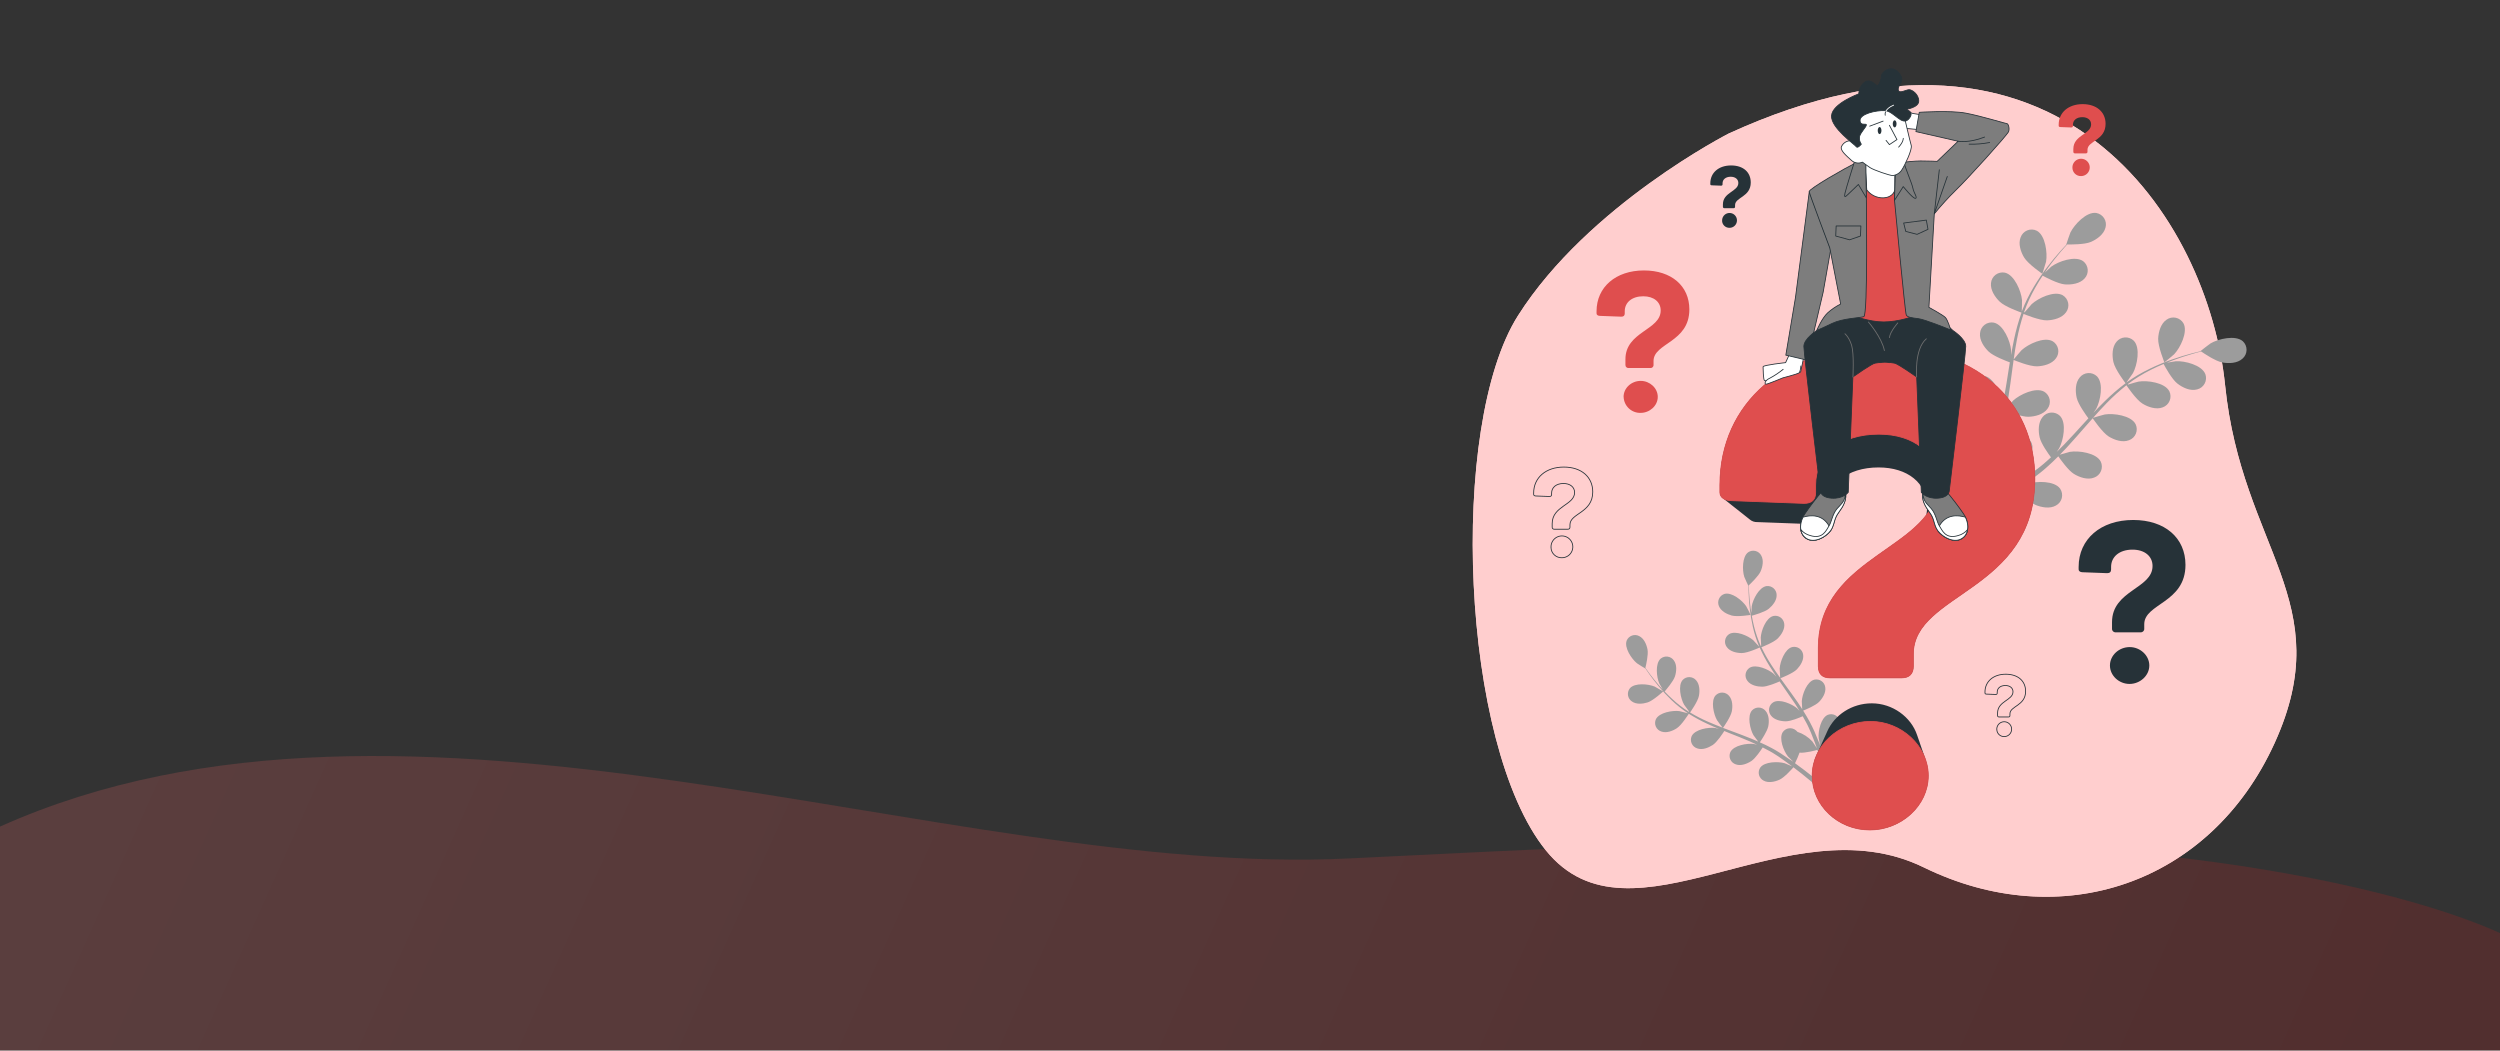<svg width="2996" height="1259" viewBox="0 0 2996 1259" fill="none" xmlns="http://www.w3.org/2000/svg">
<rect x="0" y="0" width="2996" height="1259" fill="#333333" stroke="none"/>
<path opacity="0.2" d="M2038.57 1009.98C2642.56 986.442 2922.19 1084.44 2996 1118.22V1259L0 1259V990.583C491.71 770.344 1133 1052.57 1616.51 1028.75C1908.62 1014.36 1894.07 1015.61 2038.57 1009.98Z" fill="url(#paint0_linear)"/>
<path d="M2071.83 159.95C2071.83 159.95 1903.32 245.797 1819.27 378.08C1735.23 510.364 1750.37 892.677 1852.5 1019C1954.63 1145.32 2142.06 959.48 2305.5 1039.5C2468.94 1119.52 2648.54 1060.16 2725.82 890.623C2803.1 721.088 2686.57 657.726 2666.55 461.525C2646.53 265.323 2469.66 -21.973 2071.83 159.95Z" fill="#FFCECE"/>
<path d="M2071.83 159.95C2071.83 159.95 1903.32 245.797 1819.27 378.08C1735.23 510.364 1750.37 892.677 1852.5 1019C1954.63 1145.32 2142.06 959.48 2305.5 1039.5C2468.94 1119.52 2648.54 1060.16 2725.82 890.623C2803.1 721.088 2686.57 657.726 2666.55 461.525C2646.53 265.323 2469.66 -21.973 2071.83 159.95Z" fill="#FFCECE"/>
<path d="M1974.66 841.74C1981.34 839.516 1993.17 828.64 1993.17 828.618C1993.17 828.596 1983.65 823.08 1983 822.814C1975.51 819.655 1959.16 817.965 1953.22 824.882C1952.29 826.059 1951.6 827.419 1951.22 828.875C1950.84 830.331 1950.76 831.851 1951 833.338C1951.24 834.824 1951.79 836.245 1952.61 837.508C1953.42 838.771 1954.5 839.849 1955.76 840.672C1961.01 844.409 1968.88 843.608 1974.66 841.74Z" fill="#9C9C9C"/>
<path d="M2097.9 736.9C2098.05 736.9 2093 727.048 2092.6 726.447C2088.15 719.775 2075.39 709.256 2066.63 711.747C2065.18 712.201 2063.85 712.954 2062.71 713.957C2061.58 714.96 2060.67 716.19 2060.04 717.567C2059.41 718.945 2059.08 720.44 2059.06 721.954C2059.05 723.468 2059.35 724.969 2059.95 726.358C2062.33 732.319 2069.34 736.01 2075.21 737.634C2082.11 739.547 2097.87 736.922 2097.9 736.9Z" fill="#9C9C9C"/>
<path d="M2009.56 872.676C2015.3 868.917 2023.21 856.352 2023.84 855.351C2031.01 859.894 2038.49 863.95 2046.21 867.494C2050.66 869.584 2055.28 871.564 2059.91 873.476C2057.69 872.898 2055.66 872.431 2055.46 872.387C2047.39 871.319 2031.18 874.01 2027.28 882.239C2026.67 883.629 2026.36 885.132 2026.37 886.65C2026.39 888.168 2026.72 889.667 2027.35 891.048C2027.98 892.43 2028.89 893.662 2030.03 894.666C2031.17 895.67 2032.51 896.422 2033.96 896.873C2040.01 899.097 2047.3 896.183 2052.48 892.847C2057.66 889.511 2064.6 878.858 2066.4 876.034L2071.74 878.258C2080.3 881.661 2088.84 884.93 2097.14 888.577C2100.05 889.823 2102.88 891.179 2105.72 892.491C2103.72 892.002 2102.05 891.602 2101.79 891.58C2093.71 890.512 2077.52 893.203 2073.61 901.432C2073 902.821 2072.69 904.322 2072.7 905.839C2072.71 907.355 2073.04 908.852 2073.67 910.232C2074.3 911.612 2075.22 912.843 2076.36 913.844C2077.5 914.846 2078.83 915.595 2080.28 916.044C2086.35 918.268 2093.74 915.354 2098.81 912.018C2103.88 908.682 2110.24 899.075 2112.42 895.739C2115.27 897.184 2118.13 898.63 2120.85 900.187C2122.67 901.276 2124.52 902.188 2126.3 903.389L2131.59 906.792C2134.86 909.016 2138.26 911.418 2141.42 913.731C2143.64 915.332 2145.69 916.889 2147.78 918.446C2144.89 917.178 2139.17 914.776 2138.66 914.643C2130.86 912.419 2114.42 912.574 2109.33 920.114C2108.51 921.39 2107.97 922.824 2107.75 924.322C2107.53 925.82 2107.62 927.348 2108.03 928.807C2108.43 930.266 2109.15 931.622 2110.11 932.788C2111.08 933.953 2112.28 934.901 2113.64 935.57C2119.29 938.617 2126.99 936.927 2132.57 934.392C2138.64 931.612 2148.14 920.87 2149.2 919.513C2152.65 922.115 2155.99 924.673 2159.08 927.141C2168.11 934.28 2175.62 940.708 2181.32 945.734L2185.77 941.686C2179.81 936.66 2171.84 930.122 2162.26 922.871C2158.77 920.225 2154.99 917.445 2151.14 914.643C2153.19 910.533 2155 906.308 2156.56 901.988C2163.39 902.677 2176.25 899.141 2177.92 898.674C2179.36 902.744 2180.72 906.725 2181.94 910.484C2185.45 921.226 2188.15 930.5 2190.13 937.861L2195.11 933.413C2193.04 926.541 2190.37 918.156 2187.06 908.704C2185.61 904.568 2183.99 900.187 2182.25 895.694C2183.79 894.827 2196.15 887.621 2200.04 882.194C2203.58 877.257 2206.72 869.985 2204.8 863.824C2204.4 862.367 2203.69 861.011 2202.73 859.843C2201.77 858.676 2200.58 857.723 2199.23 857.046C2197.88 856.369 2196.4 855.983 2194.89 855.913C2193.38 855.843 2191.87 856.091 2190.46 856.641C2182.07 860.221 2178.74 876.301 2179.47 884.396C2179.47 884.885 2180.58 890.023 2181.3 893.292C2180.58 891.446 2179.92 889.667 2179.07 887.799C2177.6 884.063 2176.02 880.393 2174.36 876.434C2173.47 874.544 2172.6 872.653 2171.69 870.741C2170.78 868.828 2169.71 866.893 2168.71 864.936C2166.33 860.488 2163.68 856.04 2160.9 851.592C2164.17 850.302 2175.67 845.543 2179.94 841.184C2184.21 836.825 2188.39 830.064 2187.41 823.77C2187.24 822.267 2186.75 820.817 2185.98 819.515C2185.21 818.213 2184.18 817.088 2182.94 816.213C2181.71 815.338 2180.31 814.732 2178.82 814.437C2177.34 814.141 2175.81 814.161 2174.33 814.496C2165.44 816.72 2159.77 832.154 2159.28 840.272C2159.28 840.761 2159.55 846.633 2159.77 849.857C2158.08 847.233 2156.41 844.609 2154.63 842.007C2149.47 834.512 2144 827.084 2138.6 819.655C2136.93 817.431 2135.3 815.096 2133.68 812.806C2134.84 812.361 2148.63 807.001 2153.41 802.13C2157.65 797.682 2161.86 791.01 2160.9 784.694C2160.73 783.19 2160.24 781.74 2159.47 780.438C2158.69 779.136 2157.66 778.011 2156.42 777.136C2155.18 776.261 2153.78 775.656 2152.29 775.361C2150.81 775.065 2149.28 775.085 2147.8 775.42C2138.91 777.644 2133.24 793.079 2132.75 801.196C2132.75 801.819 2133.15 810.248 2133.37 812.316C2129.77 807.268 2126.23 802.219 2122.94 797.104C2118.45 790.224 2114.42 783.055 2110.88 775.643C2111.42 775.442 2125.83 769.905 2130.72 764.901C2134.97 760.453 2139.17 753.781 2138.22 747.487C2138.05 745.984 2137.56 744.534 2136.79 743.232C2136.02 741.93 2134.98 740.805 2133.75 739.929C2132.52 739.054 2131.11 738.449 2129.63 738.153C2128.14 737.858 2126.61 737.878 2125.14 738.213C2116.24 740.437 2110.57 755.871 2110.08 763.989C2110.08 764.523 2110.37 770.95 2110.59 773.997L2110.11 774.13C2106.72 766.582 2104.03 758.744 2102.05 750.711C2100.92 746.263 2100.08 742.016 2099.34 737.857C2102.12 737.101 2114.91 733.52 2119.76 729.495C2124.61 725.469 2129.37 719.42 2129.12 712.992C2129.11 711.479 2128.78 709.985 2128.15 708.608C2127.53 707.23 2126.62 705.999 2125.48 704.995C2124.35 703.991 2123.02 703.236 2121.58 702.778C2120.14 702.321 2118.62 702.171 2117.11 702.339C2108.1 703.607 2100.7 718.286 2099.32 726.314C2099.32 726.737 2098.96 731.252 2098.81 734.543C2098.52 732.653 2098.16 730.718 2097.92 728.894C2096.96 722.066 2096.49 715.772 2096.12 710.19C2095.94 707.01 2095.85 704.119 2095.78 701.428C2098.12 699.204 2107.5 690.308 2109.95 684.681C2112.4 679.054 2113.84 671.337 2110.66 665.732C2109.96 664.391 2108.98 663.213 2107.79 662.276C2106.6 661.338 2105.22 660.661 2103.76 660.29C2102.29 659.919 2100.76 659.861 2099.26 660.12C2097.77 660.38 2096.35 660.951 2095.09 661.796C2087.67 667.089 2087.87 683.524 2090.33 691.286C2090.56 691.953 2095.07 702.05 2095.2 701.939L2095.34 701.806C2095.34 704.386 2095.34 707.166 2095.52 710.212C2095.76 715.817 2096.07 722.155 2096.9 729.027C2097.7 736.432 2098.93 743.784 2100.59 751.045C2102.4 759.197 2104.95 767.169 2108.19 774.864L2108.33 775.131C2106.59 773.107 2101.54 767.614 2101.1 767.236C2094.96 761.898 2079.95 755.204 2072.19 759.919C2070.91 760.736 2069.82 761.812 2068.99 763.078C2068.16 764.344 2067.61 765.77 2067.37 767.265C2067.13 768.759 2067.2 770.288 2067.59 771.75C2067.98 773.213 2068.68 774.577 2069.63 775.754C2073.5 780.891 2081.22 782.604 2087.31 782.626C2094.16 782.626 2107.68 776.51 2108.77 775.954C2112.25 783.707 2116.25 791.219 2120.74 798.439C2123.32 802.642 2126.05 806.823 2128.85 810.96C2127.3 809.269 2125.9 807.757 2125.67 807.557C2119.54 802.242 2104.52 795.525 2096.76 800.24C2095.49 801.057 2094.4 802.133 2093.57 803.399C2092.74 804.665 2092.19 806.091 2091.94 807.586C2091.7 809.08 2091.78 810.609 2092.17 812.071C2092.56 813.534 2093.25 814.898 2094.2 816.075C2098.05 821.235 2105.79 822.925 2111.88 822.947C2117.98 822.969 2129.68 817.965 2132.75 816.609C2133.84 818.188 2134.97 819.789 2136.02 821.368C2141.26 828.907 2146.53 836.447 2151.58 843.964C2153.34 846.633 2154.96 849.301 2156.59 851.97C2155.21 850.458 2154.03 849.212 2153.83 849.035C2147.69 843.697 2132.68 837.003 2124.92 841.718C2123.64 842.536 2122.56 843.614 2121.73 844.881C2120.9 846.147 2120.35 847.574 2120.11 849.069C2119.87 850.563 2119.95 852.091 2120.34 853.553C2120.73 855.014 2121.43 856.377 2122.38 857.552C2126.23 862.69 2133.97 864.402 2140.04 864.425C2146.11 864.447 2156.72 859.977 2160.37 858.331C2161.97 861.111 2163.57 863.891 2164.97 866.671C2165.91 868.584 2166.93 870.363 2167.73 872.342C2168.53 874.321 2169.44 876.212 2170.26 878.102C2171.75 881.839 2173.29 885.664 2174.71 889.333C2175.67 891.869 2176.54 894.315 2177.4 896.762C2175.71 894.093 2172.24 888.955 2171.91 888.555C2167.06 883.265 2160.94 879.313 2154.12 877.079C2153.61 876.462 2153.05 875.895 2152.43 875.389C2151.29 874.393 2149.95 873.648 2148.51 873.202C2147.06 872.755 2145.54 872.618 2144.04 872.798C2142.54 872.979 2141.09 873.473 2139.79 874.249C2138.5 875.024 2137.37 876.065 2136.5 877.302C2131.48 884.908 2137.57 900.164 2142.66 906.525C2142.95 906.903 2146.67 910.595 2149.05 912.886L2144.02 909.616C2140.75 907.392 2137.35 905.168 2133.84 902.744L2128.48 899.453C2126.7 898.318 2124.7 897.34 2122.78 896.272C2118.33 893.87 2113.69 891.646 2108.97 889.6C2110.97 886.731 2117.87 876.434 2119.09 870.429C2120.31 864.425 2120.02 856.552 2115.73 851.77C2114.76 850.613 2113.55 849.674 2112.19 849.015C2110.83 848.355 2109.34 847.989 2107.83 847.941C2106.32 847.893 2104.81 848.163 2103.41 848.735C2102.01 849.306 2100.74 850.166 2099.7 851.259C2093.58 857.931 2097.3 874.01 2101.34 881.06C2101.61 881.505 2105.08 886.22 2107.06 888.777C2104.21 887.532 2101.37 886.264 2098.45 885.086C2090 881.683 2081.35 878.414 2072.74 875.278C2070.1 874.299 2067.47 873.276 2064.85 872.275C2065.58 871.275 2074.12 859.198 2075.41 852.482C2076.57 846.521 2076.37 838.604 2072.05 833.822C2071.08 832.666 2069.87 831.727 2068.51 831.067C2067.15 830.407 2065.66 830.041 2064.15 829.993C2062.64 829.945 2061.13 830.215 2059.73 830.787C2058.33 831.359 2057.06 832.218 2056.02 833.311C2049.9 839.983 2053.62 856.062 2057.69 863.112C2057.97 863.646 2063 870.429 2064.36 872.008C2058.58 869.784 2052.84 867.561 2047.26 865.092C2039.72 861.829 2032.41 858.069 2025.37 853.838C2025.7 853.371 2034.69 840.806 2036 833.934C2037.14 827.973 2036.94 820.056 2032.64 815.274C2031.67 814.117 2030.46 813.179 2029.1 812.519C2027.74 811.859 2026.25 811.493 2024.74 811.445C2023.23 811.397 2021.72 811.667 2020.32 812.239C2018.92 812.81 2017.66 813.67 2016.61 814.763C2010.49 821.435 2014.21 837.514 2018.25 844.564C2018.52 845.031 2022.35 850.213 2024.24 852.637L2023.88 853.015C2016.9 848.577 2010.34 843.524 2004.27 837.915C2000.86 834.868 1997.79 831.776 1994.88 828.685C1996.79 826.461 2005.42 816.52 2007.31 810.448C2009.2 804.377 2009.76 796.748 2006.02 791.544C2005.17 790.29 2004.07 789.229 2002.79 788.428C2001.5 787.627 2000.07 787.105 1998.57 786.895C1997.07 786.685 1995.54 786.793 1994.09 787.211C1992.63 787.628 1991.28 788.347 1990.12 789.32C1983.32 795.369 1985.25 811.694 1988.5 819.144C1988.68 819.544 1990.94 823.459 1992.63 826.283C1991.34 824.882 1989.99 823.459 1988.76 822.08C1984.32 816.92 1980.34 811.916 1976.95 807.446C1975.04 804.888 1973.37 802.553 1971.82 800.351C1972.6 797.238 1975.53 784.672 1974.42 778.556C1973.31 772.44 1970.28 765.212 1964.54 762.365C1963.22 761.637 1961.76 761.196 1960.25 761.07C1958.74 760.945 1957.23 761.138 1955.8 761.638C1954.38 762.137 1953.07 762.931 1951.97 763.968C1950.87 765.006 1950 766.263 1949.42 767.658C1946.15 776.154 1955.38 789.743 1961.7 794.858C1962.25 795.303 1971.59 801.219 1971.64 801.063C1971.64 800.996 1971.64 800.929 1971.64 800.863C1973.08 803.087 1974.66 805.311 1976.42 807.802C1979.71 812.25 1983.49 817.454 1987.96 822.725C1992.72 828.461 1997.81 833.919 2003.2 839.071C2009.21 844.822 2015.73 850.032 2022.66 854.639L2022.92 854.795C2020.37 854.061 2013.12 852.259 2012.54 852.193C2004.47 851.125 1988.27 853.816 1984.36 862.045C1983.75 863.435 1983.44 864.938 1983.45 866.456C1983.46 867.974 1983.79 869.473 1984.42 870.854C1985.05 872.236 1985.97 873.468 1987.11 874.472C1988.25 875.476 1989.58 876.228 1991.03 876.679C1997.1 878.858 2004.49 876.034 2009.56 872.676Z" fill="#9C9C9C"/>
<path d="M2425.65 308.491C2430.41 316.453 2447.55 328.129 2447.58 328.129C2447.6 328.129 2451.85 314.496 2452.02 313.584C2453.85 303.198 2451.27 282.025 2440.9 276.51C2439.14 275.641 2437.22 275.153 2435.26 275.077C2433.29 275.001 2431.34 275.339 2429.51 276.069C2427.69 276.799 2426.04 277.905 2424.67 279.314C2423.31 280.724 2422.25 282.405 2421.58 284.249C2418.35 291.989 2421.6 301.73 2425.65 308.491Z" fill="#9C9C9C"/>
<path d="M2593.8 434.236C2593.8 434.436 2604.92 425.207 2605.52 424.539C2612.8 416.867 2622.31 397.851 2616.64 387.421C2615.65 385.724 2614.32 384.255 2612.72 383.109C2611.13 381.963 2609.31 381.165 2607.38 380.769C2605.46 380.372 2603.47 380.386 2601.56 380.807C2599.64 381.229 2597.83 382.05 2596.25 383.217C2589.38 387.955 2586.73 397.874 2586.35 405.747C2585.93 414.998 2593.8 434.214 2593.8 434.236Z" fill="#9C9C9C"/>
<path d="M2396.53 361.578C2402.96 367.739 2421.15 374.144 2422.6 374.633C2418.93 385.032 2415.96 395.664 2413.7 406.458C2412.35 412.73 2411.17 419.113 2410.08 425.518C2410.08 422.516 2410.08 419.825 2410.08 419.447C2409.1 408.949 2401.03 389.2 2389.48 386.643C2387.56 386.267 2385.57 386.302 2383.65 386.746C2381.74 387.189 2379.94 388.031 2378.37 389.217C2376.81 390.402 2375.51 391.905 2374.56 393.626C2373.61 395.348 2373.03 397.25 2372.87 399.208C2371.89 407.504 2377.63 416.044 2383.32 421.448C2389.02 426.852 2404.5 432.768 2408.59 434.236C2408.19 436.683 2407.77 439.151 2407.39 441.598C2405.54 453.407 2403.76 465.194 2401.65 476.715C2400.92 480.762 2400.03 484.743 2399.16 488.724C2399.16 486.055 2399.16 483.809 2399.16 483.476C2398.18 472.956 2390.11 453.229 2378.56 450.649C2376.64 450.277 2374.65 450.316 2372.74 450.762C2370.82 451.209 2369.03 452.053 2367.46 453.241C2365.89 454.428 2364.6 455.932 2363.65 457.654C2362.71 459.377 2362.13 461.279 2361.97 463.237C2361 471.51 2366.71 480.051 2372.4 485.477C2378.1 490.904 2392.09 496.197 2396.87 497.976C2395.87 502.024 2394.87 506.071 2393.71 509.941C2392.84 512.565 2392.22 515.145 2391.22 517.747L2388.42 525.42C2386.48 530.224 2384.5 535.206 2382.48 539.876C2381.1 543.101 2379.72 546.17 2378.34 549.261C2379.12 545.236 2380.57 537.319 2380.57 536.651C2381.19 526.11 2376.12 505.382 2365.18 501.067C2363.33 500.404 2361.36 500.138 2359.39 500.288C2357.43 500.437 2355.53 500.998 2353.8 501.934C2352.07 502.87 2350.56 504.16 2349.36 505.719C2348.16 507.279 2347.31 509.074 2346.85 510.986C2344.63 519.015 2349.07 528.334 2353.79 534.583C2359.08 541.477 2375.38 550.284 2377.43 551.374C2375.21 556.467 2372.85 561.427 2370.62 566.053C2364.18 579.552 2358.22 590.895 2353.5 599.591L2359.93 604.172C2364.6 595.276 2370.56 583.244 2376.96 569.011C2379.32 563.829 2381.74 558.246 2384.17 552.486C2389.96 553.916 2395.82 554.992 2401.74 555.711C2402.85 564.607 2411.01 579.819 2412.08 581.776C2407.34 584.779 2402.72 587.648 2398.29 590.272C2385.73 597.834 2374.67 603.927 2366.02 608.531L2373.03 613.535C2381.14 608.954 2390.97 603.171 2401.94 596.255C2406.76 593.23 2411.86 589.894 2417.04 586.424C2418.57 588.115 2431.25 601.681 2439.28 605.062C2446.55 608.108 2456.65 609.999 2463.88 605.796C2465.61 604.872 2467.13 603.593 2468.34 602.042C2469.54 600.492 2470.41 598.704 2470.88 596.796C2471.34 594.888 2471.4 592.903 2471.05 590.97C2470.7 589.037 2469.95 587.2 2468.84 585.579C2461.9 575.994 2440.59 576.416 2430.54 579.686C2429.96 579.886 2423.76 582.688 2419.89 584.534C2422 583.111 2424.07 581.732 2426.22 580.242C2430.52 577.306 2434.72 574.259 2439.24 571.012L2445.69 566.008C2447.91 564.362 2449.98 562.383 2452.16 560.559C2457.12 556.245 2461.94 551.663 2466.68 546.86C2469.26 550.596 2478.6 563.784 2485.34 567.921C2492.08 572.057 2501.77 575.438 2509.54 572.369C2511.39 571.718 2513.09 570.684 2514.51 569.333C2515.94 567.983 2517.07 566.347 2517.82 564.532C2518.58 562.717 2518.94 560.764 2518.89 558.799C2518.83 556.835 2518.37 554.904 2517.52 553.131C2512.12 542.612 2490.97 539.787 2480.56 541.5C2479.91 541.611 2472.57 543.724 2468.57 544.88C2471.39 542.011 2474.24 539.142 2477 536.118C2485.01 527.444 2492.83 518.326 2500.66 509.43C2503.06 506.672 2505.51 503.959 2507.91 501.245C2508.82 502.58 2519.57 518.481 2527.13 523.129C2533.8 527.244 2543.56 530.647 2551.35 527.577C2553.2 526.924 2554.89 525.888 2556.32 524.537C2557.74 523.186 2558.87 521.549 2559.62 519.735C2560.37 517.92 2560.73 515.967 2560.68 514.004C2560.62 512.041 2560.16 510.111 2559.31 508.34C2553.9 497.82 2532.75 494.996 2522.35 496.708C2521.57 496.82 2511 499.822 2508.36 500.712C2513.69 494.707 2519.05 488.769 2524.59 483.12C2532.02 475.469 2539.93 468.308 2548.28 461.68C2548.7 462.303 2559.84 478.961 2567.58 483.72C2574.25 487.835 2584.02 491.215 2591.8 488.168C2593.65 487.515 2595.35 486.479 2596.77 485.128C2598.2 483.776 2599.32 482.14 2600.07 480.325C2600.83 478.511 2601.19 476.558 2601.13 474.595C2601.08 472.632 2600.61 470.702 2599.76 468.931C2594.36 458.411 2573.21 455.587 2562.8 457.321C2562.11 457.321 2554.08 459.701 2550.28 460.857L2549.97 460.257C2558.56 453.816 2567.71 448.152 2577.3 443.332C2582.55 440.619 2587.71 438.328 2592.87 436.193C2594.63 439.507 2602.83 454.564 2609.33 459.612C2615.82 464.66 2624.89 468.886 2632.9 466.707C2634.81 466.261 2636.61 465.418 2638.17 464.232C2639.74 463.046 2641.04 461.545 2641.98 459.824C2642.93 458.104 2643.5 456.204 2643.67 454.248C2643.83 452.292 2643.58 450.323 2642.93 448.47C2638.71 437.35 2618.02 432.279 2607.48 432.902C2606.9 432.902 2601.1 433.903 2596.89 434.636C2599.12 433.725 2601.57 432.724 2603.79 431.879C2612.15 428.698 2619.98 426.296 2626.96 424.228C2630.92 423.072 2634.55 422.004 2637.93 421.248C2641.35 423.605 2655.25 432.924 2663.21 434.37C2671.18 435.815 2681.25 435.459 2687.39 429.81C2688.88 428.533 2690.09 426.956 2690.93 425.181C2691.77 423.407 2692.23 421.475 2692.28 419.511C2692.32 417.548 2691.96 415.596 2691.2 413.784C2690.44 411.972 2689.31 410.34 2687.88 408.994C2678.98 401.143 2658.32 406.125 2649.23 411.462C2648.42 411.929 2636.97 420.581 2637.15 420.714L2637.35 420.848C2634.08 421.604 2630.57 422.471 2626.74 423.472C2619.74 425.407 2611.8 427.653 2603.34 430.656C2594.2 433.842 2585.24 437.555 2576.52 441.775C2566.74 446.428 2557.38 451.936 2548.57 458.233L2548.28 458.478C2550.32 455.698 2555.84 447.736 2556.2 447.069C2561.18 437.75 2565.34 416.844 2557.13 408.327C2555.72 406.956 2554.04 405.895 2552.2 405.214C2550.36 404.533 2548.4 404.246 2546.44 404.371C2544.48 404.497 2542.56 405.033 2540.82 405.944C2539.08 406.855 2537.55 408.122 2536.34 409.661C2530.95 416.044 2531.02 426.319 2532.75 434.014C2534.71 442.687 2546.34 458.055 2547.28 459.278C2538.47 465.92 2530.12 473.142 2522.28 480.896C2517.68 485.344 2513.21 490.059 2508.76 494.796C2510.47 492.327 2511.96 490.103 2512.14 489.769C2517.12 480.473 2521.28 459.545 2513.07 451.05C2511.67 449.673 2510 448.607 2508.15 447.922C2506.31 447.237 2504.35 446.948 2502.39 447.074C2500.43 447.2 2498.52 447.738 2496.78 448.653C2495.04 449.568 2493.51 450.839 2492.3 452.384C2486.9 458.745 2486.96 469.02 2488.7 476.715C2490.43 484.41 2500.13 497.843 2502.73 501.312L2497.66 506.805C2489.61 515.701 2481.62 524.486 2473.51 532.915C2470.66 535.895 2467.72 538.72 2464.81 541.566C2466.32 539.342 2467.59 537.519 2467.75 537.118C2472.73 527.822 2476.89 506.894 2468.68 498.399C2467.28 497.023 2465.6 495.958 2463.76 495.273C2461.92 494.588 2459.95 494.298 2457.99 494.422C2456.03 494.546 2454.12 495.08 2452.38 495.992C2450.64 496.903 2449.11 498.17 2447.89 499.711C2442.5 506.094 2442.57 516.368 2444.31 524.064C2446.04 531.759 2454.78 543.879 2457.87 548.038C2454.8 550.84 2451.73 553.665 2448.62 556.267C2446.4 557.98 2444.51 559.781 2442.24 561.404L2435.68 566.253C2431.41 569.211 2427 572.258 2422.76 575.038C2419.8 576.972 2416.97 578.774 2414.1 580.598C2417 577.662 2422.51 571.813 2423 571.279C2428.29 563.64 2431.54 554.774 2432.43 545.525C2433.06 544.703 2433.61 543.824 2434.08 542.901C2435.01 541.171 2435.57 539.265 2435.71 537.305C2435.86 535.346 2435.6 533.377 2434.93 531.527C2434.27 529.677 2433.23 527.987 2431.87 526.568C2430.51 525.148 2428.87 524.029 2427.05 523.285C2415.93 519.126 2398.42 531.225 2391.86 539.498C2391.46 539.987 2387.86 545.747 2385.64 549.417C2386.62 547.06 2387.59 544.791 2388.57 542.345C2390.53 537.541 2392.35 532.693 2394.31 527.466C2395.18 524.909 2396.07 522.329 2396.93 519.727C2397.8 517.125 2398.51 514.345 2399.34 511.631C2401.09 505.271 2402.56 498.777 2403.9 492.171C2408.1 493.884 2423.16 499.733 2431.07 499.466C2438.99 499.199 2448.87 496.664 2453.74 489.836C2454.92 488.269 2455.76 486.47 2456.2 484.556C2456.65 482.642 2456.68 480.657 2456.31 478.729C2455.93 476.801 2455.15 474.973 2454.02 473.366C2452.9 471.758 2451.44 470.406 2449.75 469.398C2439.46 463.593 2420.26 472.912 2412.53 480.073C2412.04 480.54 2407.05 486.3 2404.39 489.525C2405.14 485.566 2405.94 481.607 2406.61 477.56C2408.48 465.884 2410.01 454.03 2411.61 442.198C2412.08 438.573 2412.61 434.97 2413.13 431.367C2414.62 431.99 2432.36 439.329 2441.24 439.018C2449.11 438.751 2459.03 436.216 2463.88 429.388C2465.06 427.822 2465.9 426.024 2466.35 424.111C2466.79 422.198 2466.83 420.214 2466.46 418.286C2466.08 416.358 2465.31 414.53 2464.18 412.921C2463.06 411.313 2461.6 409.959 2459.92 408.949C2449.6 403.167 2430.41 412.463 2422.67 419.647C2422.09 420.18 2414.93 428.543 2413.21 430.767C2414.35 422.827 2415.44 414.91 2417.04 407.148C2419.03 396.661 2421.7 386.313 2425.02 376.167C2425.71 376.457 2444.19 384.218 2453.29 383.907C2461.16 383.618 2471.08 381.105 2475.93 374.277C2477.12 372.709 2477.96 370.91 2478.4 368.995C2478.85 367.081 2478.89 365.094 2478.51 363.164C2478.14 361.235 2477.36 359.405 2476.24 357.795C2475.11 356.184 2473.66 354.829 2471.97 353.816C2461.65 348.034 2442.48 357.33 2434.72 364.514C2434.21 364.981 2428.76 371.319 2426.22 374.388L2425.65 374.055C2429.21 363.949 2433.68 354.184 2438.99 344.876C2441.88 339.716 2444.91 334.935 2447.89 330.353C2451.18 332.155 2466.32 340.183 2474.57 340.828C2482.45 341.406 2492.61 339.983 2498.15 333.734C2499.5 332.306 2500.53 330.61 2501.18 328.757C2501.83 326.903 2502.08 324.934 2501.92 322.977C2501.76 321.019 2501.19 319.118 2500.24 317.396C2499.3 315.674 2498 314.171 2496.44 312.984C2486.83 306.089 2466.75 313.228 2458.25 319.522C2457.81 319.856 2453.49 323.837 2450.4 326.795C2451.8 324.749 2453.22 322.614 2454.63 320.679C2459.83 313.428 2465.06 307.09 2469.7 301.508C2472.4 298.372 2474.89 295.57 2477.22 292.99C2481.38 292.99 2498.13 293.168 2505.56 289.987C2512.98 286.807 2521.12 280.936 2523.21 272.84C2523.75 270.948 2523.89 268.964 2523.61 267.016C2523.33 265.068 2522.65 263.201 2521.6 261.537C2520.55 259.872 2519.16 258.448 2517.52 257.357C2515.88 256.265 2514.03 255.532 2512.09 255.204C2500.4 253.514 2485.85 269.126 2481.2 278.601C2480.8 279.423 2476.02 292.968 2476.22 292.968H2476.49C2474.26 295.414 2471.71 298.061 2469.08 301.019C2464.3 306.49 2458.92 312.739 2453.51 319.9C2447.62 327.577 2442.18 335.589 2437.21 343.897C2431.62 353.176 2426.86 362.933 2423 373.054L2422.87 373.432C2423.07 369.963 2423.24 360.288 2423.18 359.532C2422.2 349.012 2414.13 329.286 2402.58 326.728C2400.66 326.356 2398.67 326.394 2396.76 326.839C2394.85 327.284 2393.05 328.127 2391.49 329.312C2389.92 330.497 2388.62 331.998 2387.68 333.718C2386.73 335.438 2386.16 337.337 2385.99 339.294C2385.13 347.589 2390.84 356.129 2396.53 361.578Z" fill="#9C9C9C"/>
<path d="M2531.04 753.069V745.619C2531.04 707.255 2579.61 705.587 2579.61 678.276C2579.61 666.422 2569.96 658.682 2555.59 658.682C2539.87 658.682 2529.93 667.245 2529.93 679.388V682.435C2529.93 685.459 2528.28 686.883 2525.24 686.883L2495.72 685.771C2492.97 685.771 2491.03 684.392 2491.03 682.479V679.432C2491.03 646.072 2517.52 623.143 2556.44 623.143C2594.51 623.143 2619.07 644.671 2619.07 676.941C2619.07 722.756 2569.67 723.045 2569.67 748.109V753.069C2569.75 753.703 2569.68 754.346 2569.47 754.95C2569.26 755.553 2568.92 756.102 2568.46 756.553C2568.01 757.005 2567.46 757.348 2566.86 757.558C2566.26 757.767 2565.61 757.837 2564.98 757.762H2535.73C2535.1 757.837 2534.46 757.767 2533.85 757.558C2533.25 757.348 2532.7 757.005 2532.25 756.553C2531.8 756.102 2531.46 755.553 2531.25 754.95C2531.04 754.346 2530.97 753.703 2531.04 753.069ZM2528.55 797.549C2528.55 785.406 2539.32 775.465 2552.28 775.465C2564.71 775.465 2575.74 785.406 2575.74 797.549C2575.74 809.692 2564.62 819.633 2552.01 819.633C2539.4 819.633 2528.55 809.647 2528.55 797.504V797.549Z" fill="#263238"/>
<path d="M1947.91 437.038V430.566C1947.91 397.206 1990.17 395.805 1990.17 372.075C1990.17 361.756 1981.78 355.062 1969.33 355.062C1955.65 355.062 1947.09 362.49 1947.09 373.032V375.678C1947.09 378.302 1945.66 379.503 1943.02 379.503L1917.37 378.547C1914.97 378.547 1913.3 377.346 1913.3 375.678V373.032C1913.3 344.12 1936.3 324.104 1970.1 324.104C2003.18 324.104 2024.53 342.807 2024.53 370.808C2024.53 410.595 1981.6 410.84 1981.6 432.657V436.972C1981.67 437.522 1981.61 438.079 1981.42 438.602C1981.24 439.125 1980.94 439.6 1980.55 439.991C1980.16 440.383 1979.69 440.681 1979.16 440.863C1978.64 441.044 1978.08 441.106 1977.53 441.041H1951.98C1951.44 441.104 1950.88 441.044 1950.37 440.866C1949.85 440.687 1949.38 440.396 1948.99 440.012C1948.6 439.628 1948.3 439.162 1948.11 438.647C1947.93 438.133 1947.86 437.583 1947.91 437.038ZM1945.69 475.625C1945.69 465.083 1955.03 456.454 1966.28 456.454C1977.07 456.454 1986.67 465.083 1986.67 475.625C1986.67 486.166 1977.07 494.796 1966.06 494.796C1960.83 494.927 1955.76 492.986 1951.95 489.395C1948.15 485.803 1945.92 480.853 1945.75 475.625H1945.69Z" fill="#DF4E4E"/>
<path d="M2484.69 181.834V178.565C2484.69 161.729 2506 160.996 2506 149.008C2506 143.804 2501.75 140.401 2495.46 140.401C2488.56 140.401 2484.2 144.16 2484.2 149.497V150.832C2484.2 152.166 2483.47 152.767 2482.14 152.767L2469.19 152.277C2467.97 152.277 2467.12 151.677 2467.12 150.832V149.497C2467.12 134.841 2478.76 124.789 2495.84 124.789C2512.54 124.789 2523.32 134.241 2523.32 148.408C2523.32 168.424 2501.64 168.624 2501.64 179.544V181.768C2501.67 182.046 2501.64 182.329 2501.55 182.593C2501.46 182.858 2501.31 183.098 2501.11 183.295C2500.91 183.492 2500.66 183.642 2500.4 183.731C2500.13 183.821 2499.85 183.849 2499.57 183.814H2486.74C2486.47 183.848 2486.19 183.821 2485.93 183.735C2485.67 183.649 2485.44 183.505 2485.24 183.315C2485.05 183.125 2484.89 182.894 2484.8 182.637C2484.7 182.381 2484.67 182.107 2484.69 181.834ZM2483.6 201.339C2483.46 199.259 2483.95 197.185 2485 195.386C2486.05 193.586 2487.62 192.145 2489.5 191.249C2491.38 190.353 2493.49 190.045 2495.55 190.363C2497.61 190.682 2499.53 191.613 2501.05 193.035C2502.58 194.457 2503.64 196.305 2504.1 198.338C2504.56 200.372 2504.39 202.496 2503.63 204.435C2502.86 206.374 2501.53 208.039 2499.81 209.212C2498.09 210.385 2496.05 211.013 2493.97 211.013C2492.65 211.061 2491.34 210.848 2490.11 210.387C2488.87 209.926 2487.74 209.226 2486.78 208.328C2485.81 207.429 2485.04 206.349 2484.49 205.15C2483.95 203.95 2483.65 202.655 2483.6 201.339Z" fill="#DF4E4E"/>
<path d="M1860.13 631.616V627.502C1860.13 606.285 1886.99 605.373 1886.99 590.25C1886.99 583.689 1881.66 579.419 1873.65 579.419C1864.95 579.419 1859.46 584.156 1859.46 590.873V592.541C1859.46 594.231 1858.55 594.987 1856.86 594.987L1840.53 594.387C1839 594.387 1837.93 593.608 1837.93 592.541V590.873C1837.93 572.413 1852.59 559.737 1874.12 559.737C1895.18 559.737 1908.74 571.635 1908.74 589.494C1908.74 614.825 1881.43 614.981 1881.43 628.881V631.616C1881.48 631.968 1881.44 632.326 1881.32 632.661C1881.21 632.996 1881.02 633.301 1880.77 633.552C1880.52 633.803 1880.21 633.993 1879.88 634.108C1879.54 634.224 1879.18 634.262 1878.83 634.218H1862.69C1862.34 634.254 1861.98 634.211 1861.66 634.092C1861.33 633.974 1861.03 633.782 1860.78 633.532C1860.54 633.282 1860.35 632.98 1860.24 632.649C1860.12 632.317 1860.09 631.964 1860.13 631.616V631.616ZM1858.75 656.191C1858.58 653.571 1859.19 650.959 1860.52 648.696C1861.86 646.432 1863.84 644.622 1866.21 643.5C1868.59 642.378 1871.24 641.998 1873.84 642.407C1876.43 642.817 1878.84 643.998 1880.75 645.796C1882.67 647.595 1884 649.928 1884.56 652.491C1885.13 655.055 1884.92 657.73 1883.94 660.169C1882.97 662.608 1881.29 664.698 1879.11 666.166C1876.93 667.635 1874.36 668.413 1871.74 668.401C1868.39 668.509 1865.14 667.284 1862.69 664.994C1860.25 662.705 1858.82 659.538 1858.7 656.191H1858.75Z" stroke="#263238" stroke-miterlimit="10"/>
<path d="M2064.74 247.709V244.885C2064.74 230.295 2083.22 229.65 2083.22 219.264C2083.22 214.816 2079.55 211.814 2074.08 211.814C2068.09 211.814 2064.31 215.061 2064.31 219.687V220.843C2064.31 222 2063.69 222.511 2062.53 222.511L2051.41 222.089C2050.37 222.089 2049.64 221.577 2049.64 220.843V219.687C2049.64 206.988 2059.71 198.27 2074.5 198.27C2089.29 198.27 2098.1 206.454 2098.1 218.731C2098.1 236.167 2079.3 236.278 2079.3 245.819V247.709C2079.33 247.95 2079.31 248.194 2079.23 248.423C2079.15 248.651 2079.02 248.859 2078.85 249.031C2078.67 249.202 2078.47 249.332 2078.24 249.411C2078.01 249.491 2077.76 249.517 2077.52 249.488H2066.4C2066.17 249.5 2065.94 249.46 2065.73 249.373C2065.51 249.286 2065.32 249.153 2065.16 248.984C2065 248.815 2064.88 248.613 2064.81 248.393C2064.73 248.173 2064.71 247.94 2064.74 247.709ZM2063.8 264.612C2063.7 262.835 2064.14 261.069 2065.06 259.543C2065.97 258.017 2067.33 256.801 2068.94 256.052C2070.56 255.303 2072.36 255.056 2074.11 255.342C2075.87 255.628 2077.5 256.434 2078.79 257.657C2080.09 258.879 2080.99 260.461 2081.37 262.199C2081.75 263.937 2081.61 265.75 2080.95 267.404C2080.3 269.058 2079.16 270.477 2077.69 271.478C2076.22 272.479 2074.48 273.016 2072.7 273.018C2070.4 273.096 2068.17 272.26 2066.49 270.692C2064.81 269.124 2063.82 266.953 2063.74 264.656L2063.8 264.612Z" fill="#263238"/>
<path d="M2393.89 857.419V854.594C2393.89 840.005 2412.37 839.382 2412.37 828.974C2412.37 824.526 2408.7 821.523 2403.23 821.523C2397.25 821.523 2393.47 824.77 2393.47 829.396V830.553C2393.47 831.709 2392.84 832.243 2391.69 832.243L2380.57 831.821C2379.52 831.821 2378.79 831.287 2378.79 830.553V829.396C2378.79 816.697 2388.86 807.979 2403.65 807.979C2418.44 807.979 2427.49 816.164 2427.49 828.462C2427.49 845.876 2408.7 845.987 2408.7 855.528V857.419C2408.73 857.66 2408.7 857.905 2408.62 858.135C2408.54 858.364 2408.41 858.573 2408.24 858.746C2408.07 858.919 2407.86 859.051 2407.64 859.133C2407.41 859.215 2407.16 859.245 2406.92 859.22H2395.8C2395.55 859.268 2395.29 859.255 2395.04 859.184C2394.8 859.112 2394.57 858.983 2394.39 858.807C2394.2 858.631 2394.06 858.414 2393.97 858.173C2393.88 857.931 2393.86 857.673 2393.89 857.419V857.419ZM2392.95 874.321C2392.86 872.544 2393.29 870.779 2394.21 869.253C2395.13 867.727 2396.48 866.511 2398.09 865.762C2399.71 865.013 2401.51 864.766 2403.27 865.052C2405.02 865.338 2406.65 866.144 2407.95 867.366C2409.24 868.589 2410.14 870.171 2410.52 871.909C2410.91 873.646 2410.76 875.459 2410.11 877.114C2409.45 878.768 2408.31 880.187 2406.84 881.188C2405.37 882.189 2403.63 882.725 2401.85 882.728C2399.56 882.782 2397.34 881.928 2395.68 880.353C2394.02 878.778 2393.05 876.61 2392.98 874.321H2392.95Z" stroke="#263238" stroke-miterlimit="10"/>
<path d="M2306.82 908.037C2306.66 907.57 2306.51 907.103 2306.33 906.636C2306.15 906.169 2306.02 905.679 2305.84 905.212C2305.66 904.745 2305.53 904.278 2305.35 903.811C2305.17 903.344 2305.04 902.855 2304.86 902.388C2304.68 901.921 2304.55 901.454 2304.37 900.987C2304.19 900.52 2304.06 900.03 2303.88 899.563L2303.39 898.162C2303.24 897.673 2303.06 897.206 2302.9 896.739L2302.41 895.338C2302.26 894.848 2302.08 894.381 2301.93 893.914L2301.44 892.513C2301.28 892.024 2301.1 891.557 2300.95 891.09L2300.48 889.6C2300.32 889.111 2300.15 888.643 2299.99 888.176L2299.48 886.775C2299.32 886.286 2299.17 885.819 2298.99 885.352C2298.81 884.885 2298.68 884.418 2298.5 883.951C2298.32 883.484 2298.19 882.995 2298.01 882.528C2297.83 882.06 2297.7 881.593 2297.52 881.126C2290.27 859.064 2267.85 842.874 2243.19 842.874C2219.28 842.874 2198.49 856.796 2189.81 876.412C2189.59 876.856 2189.39 877.323 2189.19 877.768L2188.59 879.147C2188.37 879.592 2188.17 880.037 2187.97 880.504C2187.77 880.971 2187.55 881.415 2187.35 881.86L2186.74 883.217C2186.52 883.684 2186.32 884.129 2186.12 884.596C2185.92 885.063 2185.7 885.485 2185.5 885.952C2185.3 886.419 2185.08 886.842 2184.88 887.309L2184.28 888.666C2184.05 889.111 2183.85 889.578 2183.65 890.022C2183.45 890.467 2183.23 890.934 2183.03 891.379L2182.43 892.758C2182.21 893.203 2182.01 893.647 2181.81 894.115C2181.61 894.582 2181.38 895.026 2181.18 895.471L2180.58 896.828C2180.36 897.295 2180.16 897.74 2179.96 898.207C2179.76 898.674 2179.54 899.096 2179.34 899.563L2178.74 900.92C2178.52 901.365 2178.32 901.832 2178.12 902.277C2177.92 902.721 2177.69 903.188 2177.49 903.656C2173.68 911.782 2171.72 920.655 2171.75 929.632C2171.75 965.438 2202.67 994.706 2240.9 994.706C2278.31 994.706 2310.84 965.438 2310.84 929.632C2310.84 922.805 2309.64 916.032 2307.31 909.616C2307.15 908.971 2307 908.504 2306.82 908.037Z" fill="#263238"/>
<path d="M2253.91 415.443C2139.22 415.443 2061.13 482.942 2061.13 581.376V590.272C2061.15 591.742 2061.55 593.182 2062.29 594.452C2063.03 595.722 2064.09 596.779 2065.36 597.522C2065.84 597.984 2066.36 598.401 2066.92 598.767C2067.4 599.236 2067.93 599.653 2068.49 600.013C2068.98 600.481 2069.51 600.899 2070.07 601.258C2070.55 601.732 2071.08 602.15 2071.65 602.504C2072.13 602.972 2072.65 603.389 2073.21 603.749C2073.69 604.225 2074.22 604.65 2074.79 605.017C2075.28 605.479 2075.8 605.896 2076.37 606.262C2076.85 606.729 2077.38 607.147 2077.95 607.508C2078.42 607.975 2078.94 608.392 2079.5 608.753C2080.03 609.257 2080.6 609.704 2081.22 610.088C2081.67 610.501 2082.15 610.88 2082.66 611.222C2083.15 611.684 2083.68 612.101 2084.24 612.467C2084.72 612.929 2085.24 613.346 2085.8 613.713C2086.28 614.175 2086.81 614.592 2087.38 614.958C2087.86 615.425 2088.39 615.843 2088.96 616.204C2089.43 616.671 2089.95 617.088 2090.51 617.449C2091 617.916 2091.52 618.333 2092.09 618.694C2092.57 619.161 2093.09 619.579 2093.65 619.94C2094.14 620.402 2094.66 620.819 2095.23 621.185C2095.7 621.652 2096.22 622.07 2096.78 622.431C2099.35 624.692 2102.71 625.857 2106.12 625.678L2177.65 628.347C2185.01 628.347 2189.01 625.011 2189.01 617.649V610.31C2189.01 580.887 2213.08 560.181 2251.29 560.181C2286.05 560.181 2309.44 578.885 2309.44 607.641C2309.44 610.918 2309.13 614.187 2308.51 617.405C2272.61 664.464 2179.18 685.214 2179.18 776.554V798.527C2179.18 807.423 2184.05 812.338 2193.02 812.338H2279.13C2288.03 812.338 2292.96 807.468 2292.96 798.527V783.871C2292.96 709.856 2438.57 709.033 2438.57 574.014C2438.57 478.872 2366.15 415.443 2253.91 415.443Z" fill="#263238"/>
<path d="M2179.07 798.572V776.599C2179.07 663.53 2322.23 658.727 2322.23 578.129C2322.23 543.145 2293.76 520.305 2251.46 520.305C2205.09 520.305 2175.85 545.525 2175.85 581.309V590.205C2175.85 599.101 2170.95 603.238 2162.01 603.238L2074.97 599.968C2066.85 599.968 2061.15 595.899 2061.15 590.205V581.309C2061.15 482.875 2139.24 415.376 2253.93 415.376C2366.18 415.376 2438.52 478.805 2438.52 573.992C2438.52 709.011 2292.92 709.834 2292.92 783.849V798.505C2292.92 807.401 2288.02 812.316 2279.08 812.316H2192.9C2183.94 812.383 2179.07 807.512 2179.07 798.572ZM2171.75 929.632C2171.75 893.848 2203.47 864.558 2241.7 864.558C2278.31 864.558 2310.84 893.848 2310.84 929.632C2310.84 965.416 2278.24 994.595 2240.9 994.595C2202.62 994.595 2171.75 965.327 2171.75 929.632Z" fill="#DF4E4E" stroke="#DF4E4E" stroke-miterlimit="10"/>
<path d="M2144.51 424.45L2139.86 434.592C2139.86 434.592 2112.86 437.505 2112.86 439.529C2112.86 441.553 2113.15 455.497 2114.62 456.076C2115.74 456.51 2116.97 456.51 2118.09 456.076L2157.85 445.912L2161.64 427.92L2144.51 424.45Z" fill="white" stroke="#263238" stroke-linecap="round" stroke-linejoin="round"/>
<path d="M2136.95 442.576C2132.01 446.621 2126.68 450.167 2121.05 453.162C2114.62 456.053 2114.38 460.435 2116.42 460.435C2118.47 460.435 2136.62 452.829 2136.62 452.829C2136.62 452.829 2153.1 448.514 2155.48 447.202C2157.85 445.89 2158.12 438.595 2158.12 438.595" fill="white"/>
<path d="M2136.95 442.576C2132.01 446.621 2126.68 450.167 2121.05 453.162C2114.62 456.053 2114.38 460.435 2116.42 460.435C2118.47 460.435 2136.62 452.829 2136.62 452.829C2136.62 452.829 2153.1 448.514 2155.48 447.202C2157.85 445.89 2158.12 438.595 2158.12 438.595" stroke="#263238" stroke-linecap="round" stroke-linejoin="round"/>
<path d="M2168.26 229.583L2151.67 356.752L2140.13 425.607L2165.75 431.656L2184.85 350.213L2193.91 298.95L2168.26 229.583Z" fill="#7D7D7D" stroke="#263238" stroke-linecap="round" stroke-linejoin="round"/>
<path d="M2302.15 137.51L2292.03 135.909L2271.3 128.058L2270.54 152.678L2302.68 155.636L2302.15 137.51Z" fill="white" stroke="#263238" stroke-linecap="round" stroke-linejoin="round"/>
<path d="M2183.85 588.47C2176.31 597.264 2169.27 606.471 2162.75 616.048C2154.19 629.125 2157.21 643.181 2167.77 646.717C2178.34 650.253 2191.88 640.668 2195.42 633.128C2198.95 625.589 2197.93 621.586 2203.45 614.046C2208.96 606.507 2213.5 598.968 2211.5 588.915C2209.5 578.863 2189.28 581.443 2183.85 588.47Z" fill="#7D7D7D" stroke="#263238" stroke-linecap="round" stroke-linejoin="round"/>
<path d="M2194.4 635.019C2193.68 633.507 2192.86 631.905 2191.88 630.193C2183.81 615.981 2169.64 617.116 2160.75 619.762C2154.9 631.705 2158.23 643.581 2167.82 646.784C2177.4 649.986 2189.77 642.158 2194.4 635.019Z" fill="white" stroke="#263238" stroke-linecap="round" stroke-linejoin="round"/>
<path d="M2191.88 630.193C2188.88 634.641 2184.85 646.784 2169.26 641.757C2164.92 640.641 2161.03 638.191 2158.14 634.752C2158.48 637.464 2159.57 640.028 2161.29 642.154C2163 644.28 2165.28 645.884 2167.86 646.784C2178.4 650.298 2191.97 640.734 2195.51 633.195C2199.04 625.656 2198.02 621.653 2203.54 614.113C2209.05 606.574 2213.59 599.034 2211.59 588.982C2211.59 601.036 2207.14 603.038 2201.53 609.576C2195.93 616.115 2194.91 625.656 2191.88 630.193Z" fill="white" stroke="#263238" stroke-linecap="round" stroke-linejoin="round"/>
<path d="M2332.17 588.47C2339.71 597.264 2346.76 606.471 2353.28 616.048C2361.84 629.125 2358.82 643.181 2348.25 646.717C2337.69 650.253 2324.14 640.668 2320.61 633.128C2317.07 625.589 2318.09 621.586 2312.58 614.046C2307.06 606.507 2302.53 598.968 2304.53 588.915C2306.53 578.863 2326.66 581.443 2332.17 588.47Z" fill="#7D7D7D" stroke="#263238" stroke-linecap="round" stroke-linejoin="round"/>
<path d="M2321.65 635.019C2322.34 633.507 2323.16 631.905 2324.14 630.193C2332.22 615.981 2346.38 617.116 2355.28 619.762C2361.13 631.705 2357.79 643.581 2348.21 646.784C2338.62 649.986 2326.26 642.158 2321.65 635.019Z" fill="white" stroke="#263238" stroke-linecap="round" stroke-linejoin="round"/>
<path d="M2324.14 630.193C2327.15 634.641 2331.17 646.784 2346.76 641.757C2351.11 640.641 2355 638.191 2357.88 634.752C2357.54 637.464 2356.46 640.028 2354.74 642.154C2353.02 644.28 2350.74 645.884 2348.16 646.784C2337.62 650.298 2324.05 640.734 2320.52 633.195C2316.98 625.656 2318 621.653 2312.49 614.113C2306.97 606.574 2302.44 599.034 2304.44 588.982C2304.44 601.036 2308.89 603.038 2314.49 609.576C2320.1 616.115 2321.12 625.656 2324.14 630.193Z" fill="white" stroke="#263238" stroke-linecap="round" stroke-linejoin="round"/>
<path d="M2355.75 415.065C2355.75 406.013 2340.18 395.961 2340.18 395.961C2316.72 372.097 2274.37 375.256 2258.74 377.391C2243.17 375.167 2200.78 372.097 2177.31 395.961C2177.31 395.961 2161.75 406.013 2161.75 415.065C2161.75 424.117 2181.36 587.47 2181.36 587.47C2181.36 587.47 2180.85 596.01 2194.93 597.01C2209.01 598.011 2214.94 589.983 2214.94 589.983L2220.48 451.761C2220.48 451.761 2243.1 435.659 2247.17 435.17C2248.64 434.97 2250.55 434.659 2252.69 434.392V434.659C2256.67 433.828 2260.78 433.828 2264.76 434.659V434.392C2266.99 434.659 2268.79 434.97 2270.28 435.17C2274.3 435.659 2296.97 451.761 2296.97 451.761L2302.5 589.983C2302.5 589.983 2308.53 598.011 2322.52 597.01C2336.51 596.01 2336.09 587.47 2336.09 587.47C2336.09 587.47 2355.75 424.117 2355.75 415.065Z" fill="#263238" stroke="#263238" stroke-linecap="round" stroke-linejoin="round"/>
<path d="M2296.94 451.761C2296.94 451.761 2293.92 418.579 2308.51 406.013" stroke="#707070" stroke-linecap="round" stroke-linejoin="round"/>
<path d="M2220.55 451.761C2220.55 451.761 2222.06 424.117 2219.04 414.064C2216.01 404.012 2210.99 399.987 2210.99 399.987" stroke="#707070" stroke-linecap="round" stroke-linejoin="round"/>
<path d="M2239.14 385.908C2239.14 385.908 2255.22 404.501 2258.25 420.091" stroke="#707070" stroke-linecap="round" stroke-linejoin="round"/>
<path d="M2274.33 386.976C2274.33 386.976 2265.27 397.029 2264.27 404.568" stroke="#707070" stroke-linecap="round" stroke-linejoin="round"/>
<path d="M2251.71 191.397C2251.71 191.397 2237.14 189.374 2232.11 194.4C2227.09 199.426 2209.99 217.952 2209.99 217.952L2219.04 377.791C2219.04 377.791 2239.65 385.842 2257.25 385.842C2274.84 385.842 2294.94 379.303 2299.5 375.789C2304.06 372.275 2300.01 200.872 2300.01 200.872C2300.01 200.872 2262.67 189.885 2251.71 191.397Z" fill="#DF4E4E" stroke="#263238" stroke-linecap="round" stroke-linejoin="round"/>
<path d="M2278.35 194.911C2286 193.75 2293.72 193.074 2301.46 192.888C2311.51 192.888 2321.47 193.399 2321.47 193.399L2346.61 169.269L2296.03 157.704L2300.06 134.597C2300.06 134.597 2337.24 132.083 2355.84 135.597C2374.43 139.111 2403.58 148.163 2405.1 148.163C2406.61 148.163 2408.61 153.701 2407.1 157.704C2405.59 161.707 2358.3 214.016 2344.18 227.582C2334.94 236.636 2326.22 246.199 2318.05 256.227L2311.6 368.317C2311.6 368.317 2328.19 377.368 2331.22 380.371C2334.24 383.373 2337.75 395.45 2337.75 395.45C2337.75 395.45 2307.09 382.884 2299.03 381.883C2290.98 380.882 2285.98 380.371 2284.47 377.435C2282.95 374.499 2270.39 240.214 2270.39 240.214L2270.9 197.491C2270.9 197.491 2270.81 194.911 2278.35 194.911Z" fill="#7D7D7D" stroke="#263238" stroke-linecap="round" stroke-linejoin="round"/>
<path d="M2308.51 263.767L2281.35 267.281L2283.87 277.333L2297.46 280.847L2310.51 274.82L2308.51 263.767Z" stroke="#263238" stroke-linecap="round" stroke-linejoin="round"/>
<path d="M2324.08 203.451L2318.05 256.227L2333.64 211.502" stroke="#263238" stroke-linecap="round" stroke-linejoin="round"/>
<path d="M2346.69 169.269C2346.69 169.269 2359.26 171.782 2378.36 164.242" stroke="#263238" stroke-linecap="round" stroke-linejoin="round"/>
<path d="M2359.77 172.783C2368.03 173.012 2376.28 172.341 2384.39 170.781" stroke="#263238" stroke-linecap="round" stroke-linejoin="round"/>
<path d="M2234.63 190.886L2237.14 227.582C2239.43 230.595 2242.4 233.028 2245.8 234.686C2249.2 236.343 2252.95 237.178 2256.73 237.123C2269.3 236.634 2270.81 227.582 2270.81 227.582V197.425L2234.63 190.886Z" fill="white" stroke="#263238" stroke-linecap="round" stroke-linejoin="round"/>
<path d="M2271.3 209.99L2270.3 240.192L2280.86 223.601C2280.86 223.601 2292.43 238.168 2295.43 237.679C2298.43 237.19 2293.43 231.14 2292.43 225.625C2291.43 220.109 2282.87 200.471 2281.87 194.956C2280.86 189.44 2271.3 188.417 2270.75 190.93C2270.47 193.101 2270.47 195.298 2270.75 197.469L2271.3 209.99Z" fill="#7D7D7D" stroke="#263238" stroke-linecap="round" stroke-linejoin="round"/>
<path d="M2236.63 237.123C2236.63 237.123 2238.63 377.858 2233.6 379.459C2228.58 381.06 2208.47 381.483 2195.8 387.51C2183.12 393.537 2177.2 396.05 2177.2 396.05C2177.2 396.05 2183.23 381.483 2190.28 374.944C2194.97 370.733 2200.2 367.179 2205.85 364.38L2192.79 297.038C2192.79 297.038 2168.66 233.187 2168.15 229.673C2167.64 226.159 2213.9 200.027 2223.44 195.49C2232.98 190.953 2235.52 195 2235.52 195L2236.63 237.123Z" fill="#7D7D7D" stroke="#263238" stroke-linecap="round" stroke-linejoin="round"/>
<path d="M2224.06 188.373C2224.06 188.373 2212.01 226.581 2210.99 231.607C2209.96 236.634 2210.99 236.634 2214.52 233.097C2218.06 229.561 2227.09 221.043 2227.09 221.043L2236.63 237.123L2236.12 207.477V190.374C2236.12 190.374 2235.63 183.347 2224.06 188.373Z" fill="#7D7D7D" stroke="#263238" stroke-linecap="round" stroke-linejoin="round"/>
<path d="M2200.44 270.816H2230.09L2229.6 282.871L2216.52 287.385L2199.93 282.871L2200.44 270.816Z" stroke="#263238" stroke-linecap="round" stroke-linejoin="round"/>
<path d="M2281.86 138.622C2281.86 138.622 2288.89 169.269 2290.41 174.206C2291.92 179.143 2282.38 198.848 2279.29 203.362C2278.11 205.32 2276.49 206.976 2274.56 208.196C2272.63 209.417 2270.44 210.168 2268.17 210.39C2264.65 210.39 2245.55 203.874 2241.01 200.849C2236.47 197.825 2231.98 194.311 2231.98 194.311C2229.84 195.286 2227.47 195.615 2225.14 195.26C2222.82 194.904 2220.65 193.879 2218.9 192.309C2212.88 186.771 2204.83 180.233 2206.83 175.718C2207.8 173.503 2209.43 171.64 2211.5 170.383C2213.57 169.126 2215.98 168.535 2218.39 168.69C2223.93 168.69 2221.93 168.179 2221.93 168.179C2221.93 168.179 2211.88 153.612 2211.88 142.047C2211.88 130.482 2233.47 122.031 2246.04 122.031C2254.72 122.393 2263.26 124.44 2271.17 128.058L2281.86 138.622Z" fill="white" stroke="#263238" stroke-linecap="round" stroke-linejoin="round"/>
<path d="M2264.27 150.165L2273.32 167.267L2264.27 173.294L2260.25 168.268" stroke="#263238" stroke-linecap="round" stroke-linejoin="round"/>
<path d="M2280.86 165.755C2280.86 165.755 2281.35 169.78 2275.33 176.319" stroke="#263238" stroke-linecap="round" stroke-linejoin="round"/>
<path d="M2254.73 156.458C2254.73 158.816 2253.71 160.728 2252.51 160.728C2251.31 160.728 2250.28 158.816 2250.28 156.458C2250.28 154.101 2251.31 152.188 2252.51 152.188C2253.71 152.188 2254.73 154.101 2254.73 156.458Z" fill="#263238"/>
<path d="M2270.55 152.678C2271.8 152.678 2272.81 150.766 2272.81 148.408C2272.81 146.049 2271.8 144.137 2270.55 144.137C2269.29 144.137 2268.28 146.049 2268.28 148.408C2268.28 150.766 2269.29 152.678 2270.55 152.678Z" fill="#263238"/>
<path d="M2227.58 112.468C2227.58 112.468 2195.95 124.032 2194.91 138.622C2193.86 153.211 2223.06 173.294 2224.57 175.807C2226.09 178.32 2230.6 172.783 2230.6 172.783C2229.6 171.432 2228.9 169.88 2228.55 168.233C2228.2 166.587 2228.21 164.884 2228.58 163.242C2230.09 158.215 2236.63 152.122 2236.63 149.675C2236.63 147.229 2229.09 151.677 2229.09 144.137C2229.09 136.598 2247.68 132.083 2258.74 132.573C2269.79 133.062 2279.35 151.677 2287.4 142.625C2295.45 133.573 2283.87 131.083 2283.87 131.083C2283.87 131.083 2299.43 129.059 2299.43 121.03C2299.43 113.001 2291.38 107.441 2287.87 107.441C2284.36 107.441 2274.82 113.491 2274.82 106.952C2274.82 100.414 2284.36 97.389 2275.3 86.936C2266.25 76.483 2254.71 86.936 2254.71 90.962C2254.71 94.987 2251.69 102.504 2249.68 102.504C2247.68 102.504 2241.63 93.475 2234.61 98.501C2232.49 100.181 2230.77 102.3 2229.56 104.712C2228.34 107.123 2227.67 109.77 2227.58 112.468Z" fill="#263238" stroke="#263238" stroke-linecap="round" stroke-linejoin="round"/>
<path d="M2240.65 151.187L2256.73 145.138" stroke="#263238" stroke-linecap="round" stroke-linejoin="round"/>
<path d="M2259.25 138.11C2258.94 136.532 2259.19 134.897 2259.96 133.484" stroke="#263238" stroke-linecap="round" stroke-linejoin="round"/>
<path d="M2259.96 133.44C2261.09 131.216 2263.65 128.347 2269.3 126.012" stroke="white" stroke-linecap="round" stroke-linejoin="round"/>
<defs>
<linearGradient id="paint0_linear" x1="2907.64" y1="1355.98" x2="-132.389" y2="-11.603" gradientUnits="userSpaceOnUse">
<stop offset="0.013" stop-color="#C91C1C"/>
<stop offset="1" stop-color="#FF7A7A"/>
</linearGradient>
</defs>
</svg>
